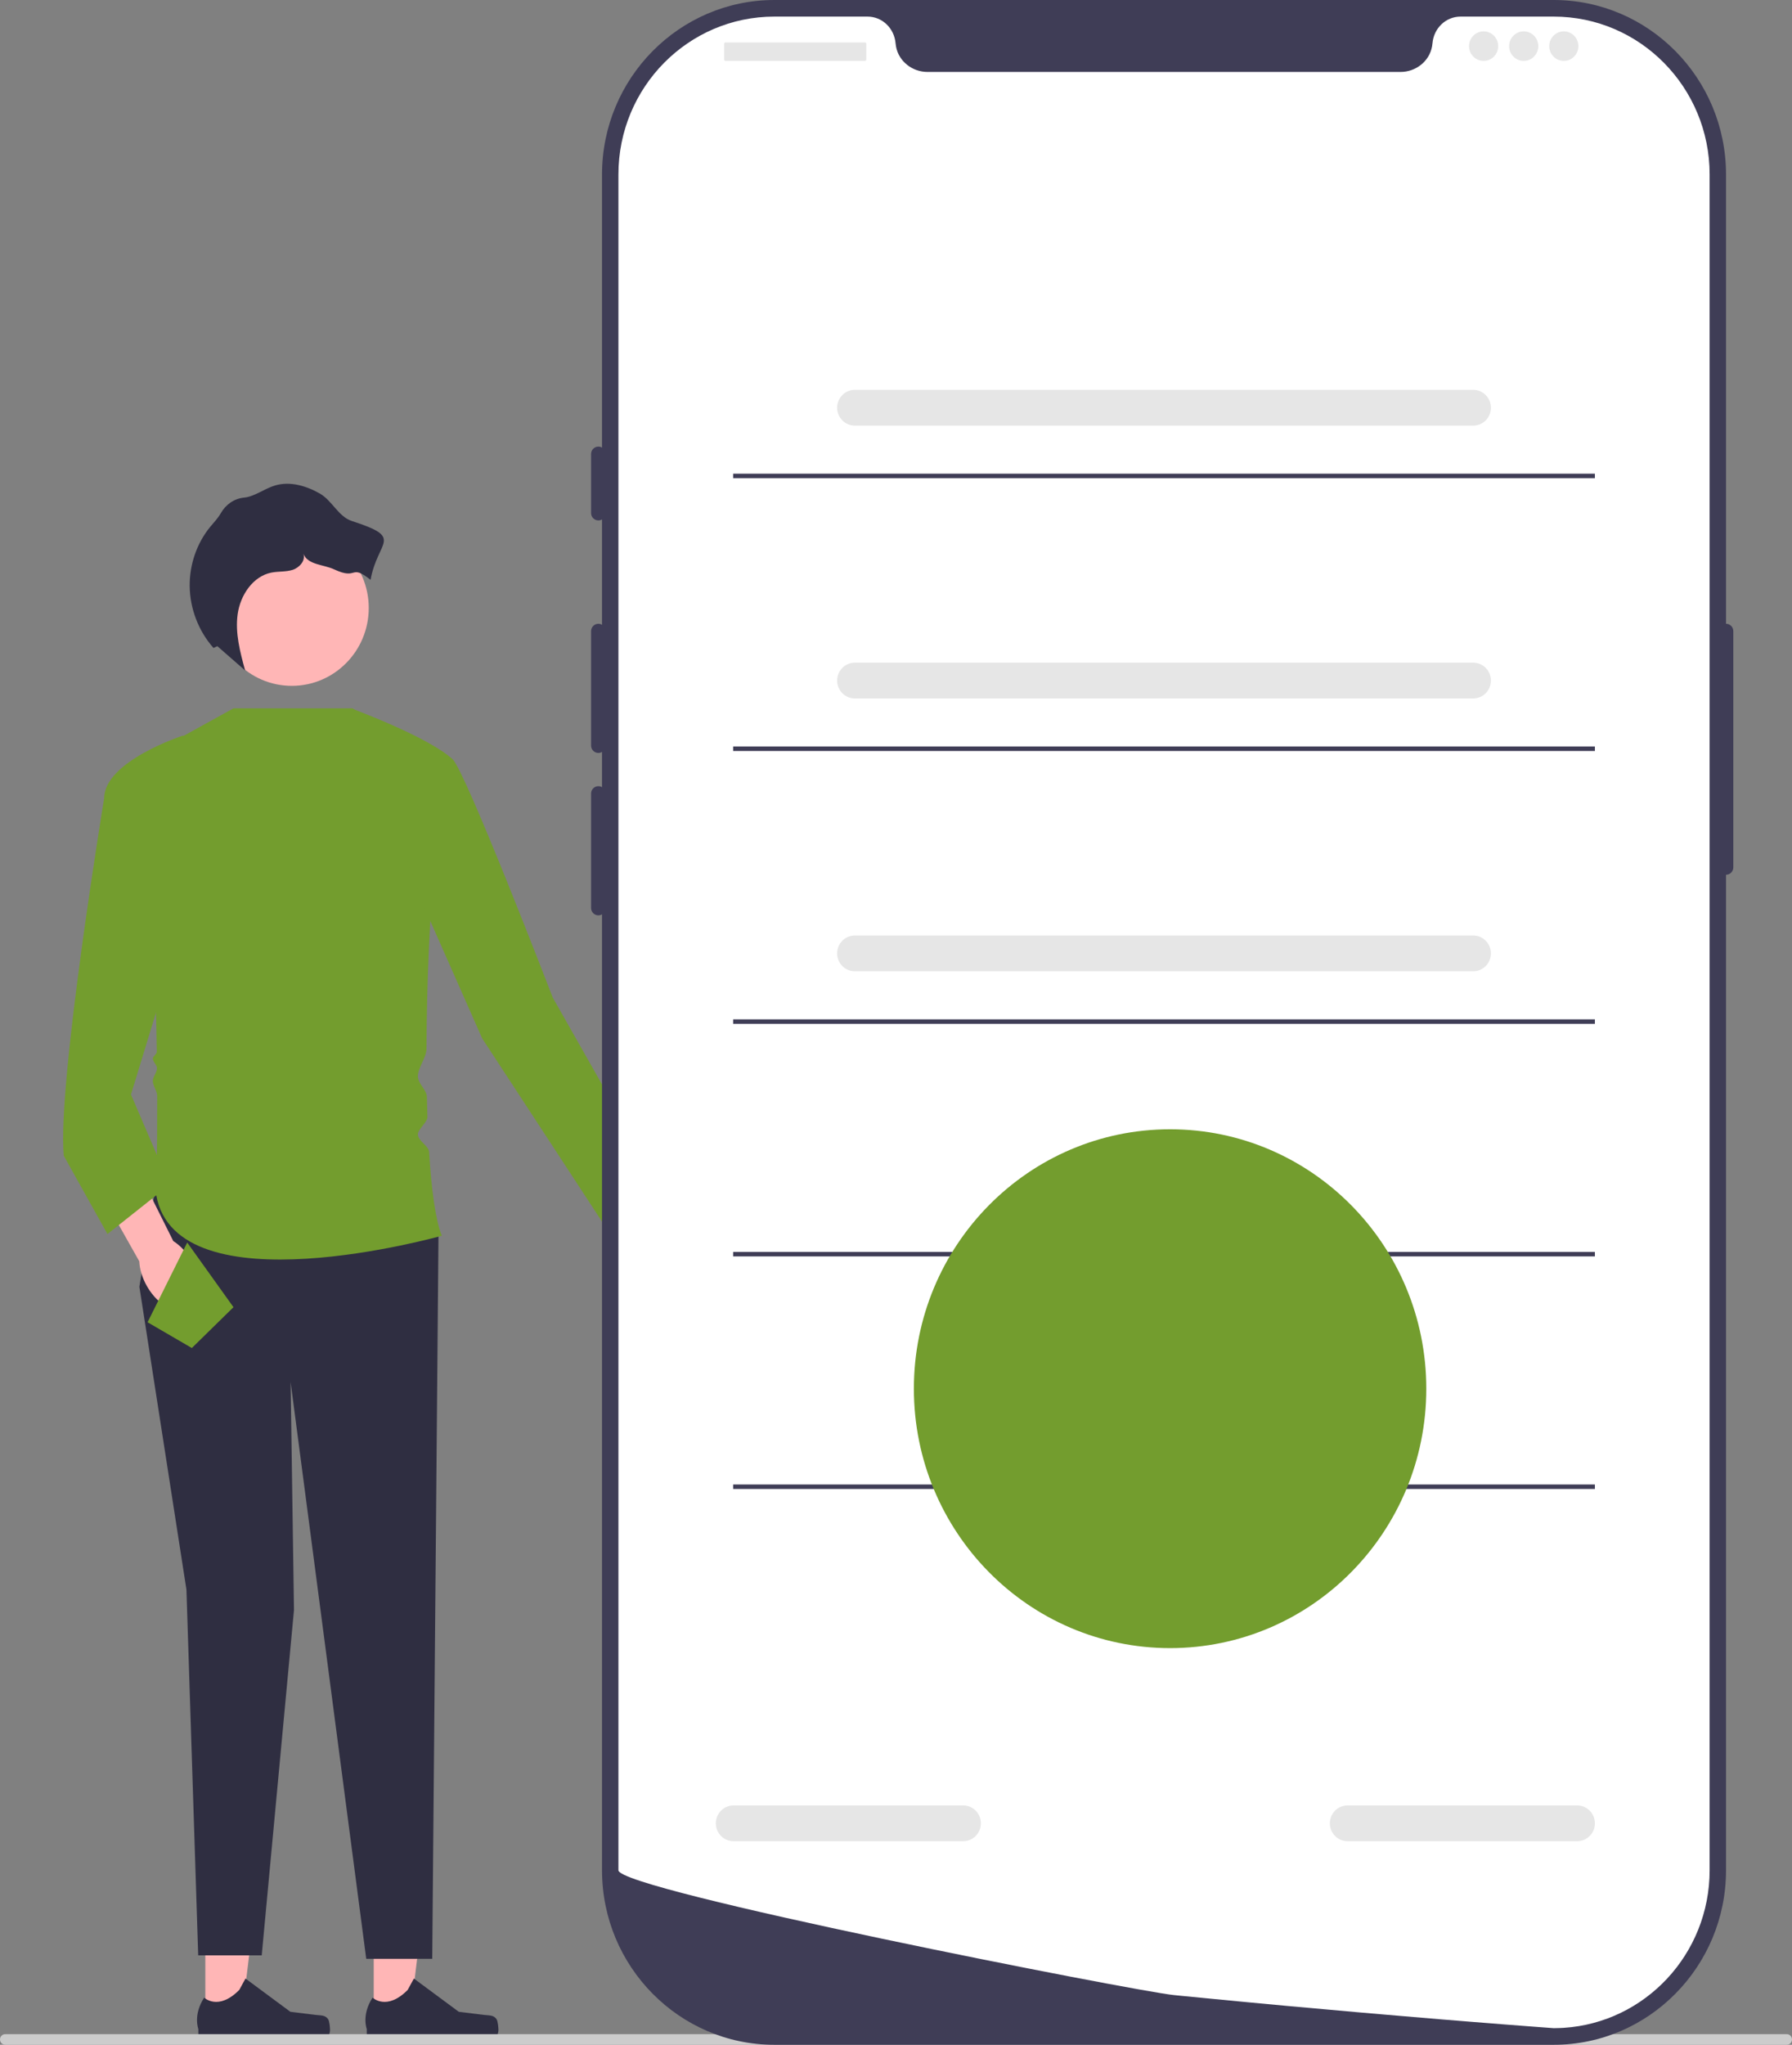 <svg width="263" height="300" viewBox="0 0 263 300" fill="none" xmlns="http://www.w3.org/2000/svg">
<rect x="0" y="0" width="263" height="300" fill="#808080" stroke="none"/>
<g clip-path="url(#clip0_18_3)">
<path d="M100.834 183.733C102.328 186.661 102.047 189.816 100.206 190.778C98.365 191.741 95.661 190.147 94.166 187.219C93.512 185.937 93.198 184.612 93.207 183.446L87.027 170.957L92.879 168.147L98.35 180.757C99.293 181.425 100.179 182.451 100.834 183.733Z" fill="#FFB6B6"/>
<path d="M54.85 296.418L60.119 296.417L62.625 275.849L54.849 275.849L54.85 296.418Z" fill="#FFB6B6"/>
<path d="M72.901 296.297C73.065 296.577 73.151 297.479 73.151 297.804C73.151 298.804 72.351 299.614 71.363 299.614H55.048C54.374 299.614 53.828 299.061 53.828 298.38V297.692C53.828 297.692 53.021 295.626 54.682 293.079C54.682 293.079 56.748 295.073 59.834 291.949L60.744 290.281L67.331 295.157L70.983 295.612C71.781 295.712 72.49 295.597 72.901 296.297Z" fill="#2F2E41"/>
<path d="M30.134 296.418L35.403 296.417L37.909 275.849L30.133 275.849L30.134 296.418Z" fill="#FFB6B6"/>
<path d="M48.184 296.297C48.348 296.577 48.435 297.479 48.435 297.804C48.435 298.804 47.634 299.614 46.647 299.614H30.331C29.658 299.614 29.111 299.061 29.111 298.38V297.692C29.111 297.692 28.304 295.626 29.966 293.079C29.966 293.079 32.031 295.073 35.117 291.949L36.028 290.281L42.615 295.157L46.266 295.612C47.065 295.712 47.773 295.597 48.184 296.297Z" fill="#2F2E41"/>
<path d="M22.677 175.06L20.457 188.788L27.362 233.218L29.089 286.883H38.411L43.145 236.213L42.652 202.766L53.749 287.383H63.437L64.353 181.3L22.677 175.06Z" fill="#2F2E41"/>
<path d="M34.267 103.922H51.72L66.819 112.908C64.469 112.303 62.654 134.371 62.592 153.87C62.588 155.166 61.319 156.655 61.331 157.921C61.341 159.011 62.629 159.882 62.652 160.94C62.673 161.929 62.699 162.901 62.731 163.853C62.758 164.644 61.297 165.691 61.331 166.452C61.375 167.423 62.917 168.098 62.974 169.012C63.326 174.633 63.933 179.086 64.846 181.3C64.846 181.3 25.883 192.283 22.924 175.31C22.924 175.31 23.093 169.209 23.069 160.784C23.067 160.037 22.438 159.359 22.432 158.577C22.428 157.996 23.049 157.319 23.043 156.722C23.038 156.231 22.439 155.797 22.432 155.296C22.428 154.998 23.017 154.636 23.013 154.334C22.776 138.314 21.714 118.124 17.991 112.908L34.267 103.922Z" fill="#739D2E"/>
<path d="M51.53 103.922C51.53 103.922 62.839 108.082 66.427 111.396C68.334 113.157 81.122 146.355 81.122 146.355L98.884 177.666L89.652 181.215L70.765 152.346L62.38 133.376L51.53 103.922Z" fill="#739D2E"/>
<path d="M28.073 184.918C29.722 187.76 29.611 190.925 27.824 191.987C26.037 193.05 23.252 191.607 21.602 188.765C20.88 187.521 20.496 186.215 20.441 185.051L13.601 172.92L19.294 169.792L25.433 182.083C26.411 182.698 27.351 183.674 28.073 184.918Z" fill="#FFB6B6"/>
<path d="M31.801 119.398L26.869 107.916C26.869 107.916 15.279 111.66 15.279 117.151C15.279 117.151 8.374 159.085 9.36 169.569L15.772 181.05L24.896 173.812L19.224 160.583L31.801 119.398Z" fill="#739D2E"/>
<path d="M21.658 193.993L27.476 182.298L34.267 191.784L28.155 197.774L21.658 193.993Z" fill="#739D2E"/>
<path d="M42.829 100.624C49.063 100.624 54.117 95.509 54.117 89.199C54.117 82.889 49.063 77.774 42.829 77.774C36.595 77.774 31.542 82.889 31.542 89.199C31.542 95.509 36.595 100.624 42.829 100.624Z" fill="#FFB6B6"/>
<path d="M51.631 76.436C49.669 75.8 48.741 73.439 46.947 72.415C44.963 71.283 42.589 70.576 40.401 71.217C39.058 71.61 37.889 72.478 36.545 72.868C36.31 72.936 36.063 72.983 35.812 73.007C34.367 73.147 33.127 74.024 32.405 75.298L32.386 75.331C31.962 76.066 31.36 76.674 30.825 77.329C28.873 79.723 27.817 82.834 27.839 85.937C27.862 89.273 29.13 92.585 31.334 95.065L31.897 94.802C33.257 95.992 34.618 97.181 35.978 98.371C35.238 95.667 34.49 92.868 34.882 90.091C35.274 87.313 37.12 84.542 39.841 84.006C40.87 83.803 41.956 83.926 42.955 83.603C43.954 83.281 44.874 82.242 44.531 81.239C45.15 82.894 47.458 82.796 49.046 83.537C52.601 85.195 51.3 82.633 54.386 85.07C55.428 79.223 59.421 78.962 51.631 76.436Z" fill="#2F2E41"/>
<path d="M0 299.219C0 299.652 0.344 300 0.772 300H262.229C262.656 300 263 299.652 263 299.219C263 298.786 262.656 298.438 262.229 298.438H0.772C0.344 298.438 0 298.786 0 299.219Z" fill="#CCCCCC"/>
<path d="M228.025 300H113.647C99.7 300 88.354 288.516 88.354 274.399V25.601C88.354 11.485 99.7 0 113.647 0H228.025C241.971 0 253.317 11.485 253.317 25.601V274.399C253.317 288.516 241.971 300 228.025 300Z" fill="#3F3D56"/>
<path d="M253.317 91.516C252.727 91.516 252.247 92.002 252.247 92.599V127.256C252.247 127.854 252.727 128.339 253.317 128.339C253.907 128.339 254.387 127.854 254.387 127.256V92.599C254.387 92.002 253.907 91.516 253.317 91.516Z" fill="#3F3D56"/>
<path d="M250.91 25.601V274.395C250.91 286.682 241.462 296.732 229.515 297.512H229.51C229.333 297.523 229.157 297.534 228.975 297.539C228.659 297.555 228.344 297.561 228.023 297.561C228.023 297.561 226.846 297.474 224.695 297.312C222.523 297.149 219.361 296.906 215.418 296.586C214.235 296.494 212.989 296.391 211.673 296.283C209.051 296.066 206.173 295.828 203.086 295.557C201.855 295.454 200.582 295.341 199.282 295.227C192.637 294.648 185.195 293.971 177.347 293.202C176.02 293.077 174.683 292.947 173.335 292.812C172.981 292.774 172.623 292.741 172.265 292.703C166.668 292.146 90.762 277.297 90.762 274.395V25.601C90.762 12.805 101.007 2.435 113.649 2.435H127.313C129.496 2.435 131.251 4.157 131.438 6.361C131.454 6.507 131.47 6.653 131.497 6.799C131.893 9.014 133.899 10.557 136.125 10.557H205.547C207.773 10.557 209.779 9.014 210.175 6.799C210.202 6.653 210.218 6.507 210.234 6.361C210.421 4.157 212.176 2.435 214.359 2.435H228.023C240.665 2.435 250.91 12.805 250.91 25.601Z" fill="white"/>
<path d="M87.819 65.523C87.229 65.523 86.749 66.009 86.749 66.606V75.271C86.749 75.868 87.229 76.354 87.819 76.354C88.409 76.354 88.889 75.868 88.889 75.271V66.606C88.889 66.009 88.409 65.523 87.819 65.523Z" fill="#3F3D56"/>
<path d="M87.819 91.516C87.229 91.516 86.749 92.002 86.749 92.599V109.386C86.749 109.984 87.229 110.469 87.819 110.469C88.409 110.469 88.889 109.984 88.889 109.386V92.599C88.889 92.002 88.409 91.516 87.819 91.516Z" fill="#3F3D56"/>
<path d="M87.819 115.343C87.229 115.343 86.749 115.829 86.749 116.426V133.213C86.749 133.81 87.229 134.296 87.819 134.296C88.409 134.296 88.889 133.81 88.889 133.213V116.426C88.889 115.829 88.409 115.343 87.819 115.343Z" fill="#3F3D56"/>
<path d="M126.941 6.228H106.478C106.367 6.228 106.277 6.319 106.277 6.431V8.732C106.277 8.844 106.367 8.935 106.478 8.935H126.941C127.052 8.935 127.142 8.844 127.142 8.732V6.431C127.142 6.319 127.052 6.228 126.941 6.228Z" fill="#E6E6E6"/>
<path d="M217.74 8.935C218.922 8.935 219.88 7.965 219.88 6.769C219.88 5.573 218.922 4.603 217.74 4.603C216.558 4.603 215.6 5.573 215.6 6.769C215.6 7.965 216.558 8.935 217.74 8.935Z" fill="#E6E6E6"/>
<path d="M223.625 8.935C224.807 8.935 225.765 7.965 225.765 6.769C225.765 5.573 224.807 4.603 223.625 4.603C222.443 4.603 221.485 5.573 221.485 6.769C221.485 7.965 222.443 8.935 223.625 8.935Z" fill="#E6E6E6"/>
<path d="M229.51 8.935C230.692 8.935 231.65 7.965 231.65 6.769C231.65 5.573 230.692 4.603 229.51 4.603C228.328 4.603 227.37 5.573 227.37 6.769C227.37 7.965 228.328 8.935 229.51 8.935Z" fill="#E6E6E6"/>
<path d="M216.218 62.444H125.454C124.024 62.444 122.861 61.266 122.861 59.819C122.861 58.371 124.024 57.194 125.454 57.194H216.218C217.647 57.194 218.811 58.371 218.811 59.819C218.811 61.266 217.647 62.444 216.218 62.444Z" fill="#E6E6E6"/>
<path d="M231.479 270.132H197.767C196.337 270.132 195.174 268.954 195.174 267.507C195.174 266.059 196.337 264.882 197.767 264.882H231.479C232.909 264.882 234.072 266.059 234.072 267.507C234.072 268.954 232.909 270.132 231.479 270.132Z" fill="#E6E6E6"/>
<path d="M141.364 270.132H107.652C106.222 270.132 105.059 268.954 105.059 267.507C105.059 266.059 106.222 264.882 107.652 264.882H141.364C142.794 264.882 143.957 266.059 143.957 267.507C143.957 268.954 142.794 270.132 141.364 270.132Z" fill="#E6E6E6"/>
<path d="M234.072 69.496H107.599V70.153H234.072V69.496Z" fill="#3F3D56"/>
<path d="M216.218 102.472H125.454C124.024 102.472 122.861 101.294 122.861 99.847C122.861 98.4 124.024 97.222 125.454 97.222H216.218C217.647 97.222 218.811 98.4 218.811 99.847C218.811 101.294 217.647 102.472 216.218 102.472Z" fill="#E6E6E6"/>
<path d="M234.072 109.525H107.599V110.181H234.072V109.525Z" fill="#3F3D56"/>
<path d="M216.218 142.5H125.454C124.024 142.5 122.861 141.323 122.861 139.875C122.861 138.428 124.024 137.251 125.454 137.251H216.218C217.647 137.251 218.811 138.428 218.811 139.875C218.811 141.323 217.647 142.5 216.218 142.5Z" fill="#E6E6E6"/>
<path d="M234.072 149.553H107.599V150.209H234.072V149.553Z" fill="#3F3D56"/>
<path d="M234.072 183.676H107.599V184.332H234.072V183.676Z" fill="#3F3D56"/>
<path d="M234.072 217.798H107.599V218.454H234.072V217.798Z" fill="#3F3D56"/>
<path d="M171.726 241.801C192.493 241.801 209.328 224.761 209.328 203.741C209.328 182.722 192.493 165.682 171.726 165.682C150.959 165.682 134.124 182.722 134.124 203.741C134.124 224.761 150.959 241.801 171.726 241.801Z" fill="#739D2E"/>
</g>
<defs>
<clipPath id="clip0_18_3">
<rect width="263" height="300" fill="white"/>
</clipPath>
</defs>
</svg>
